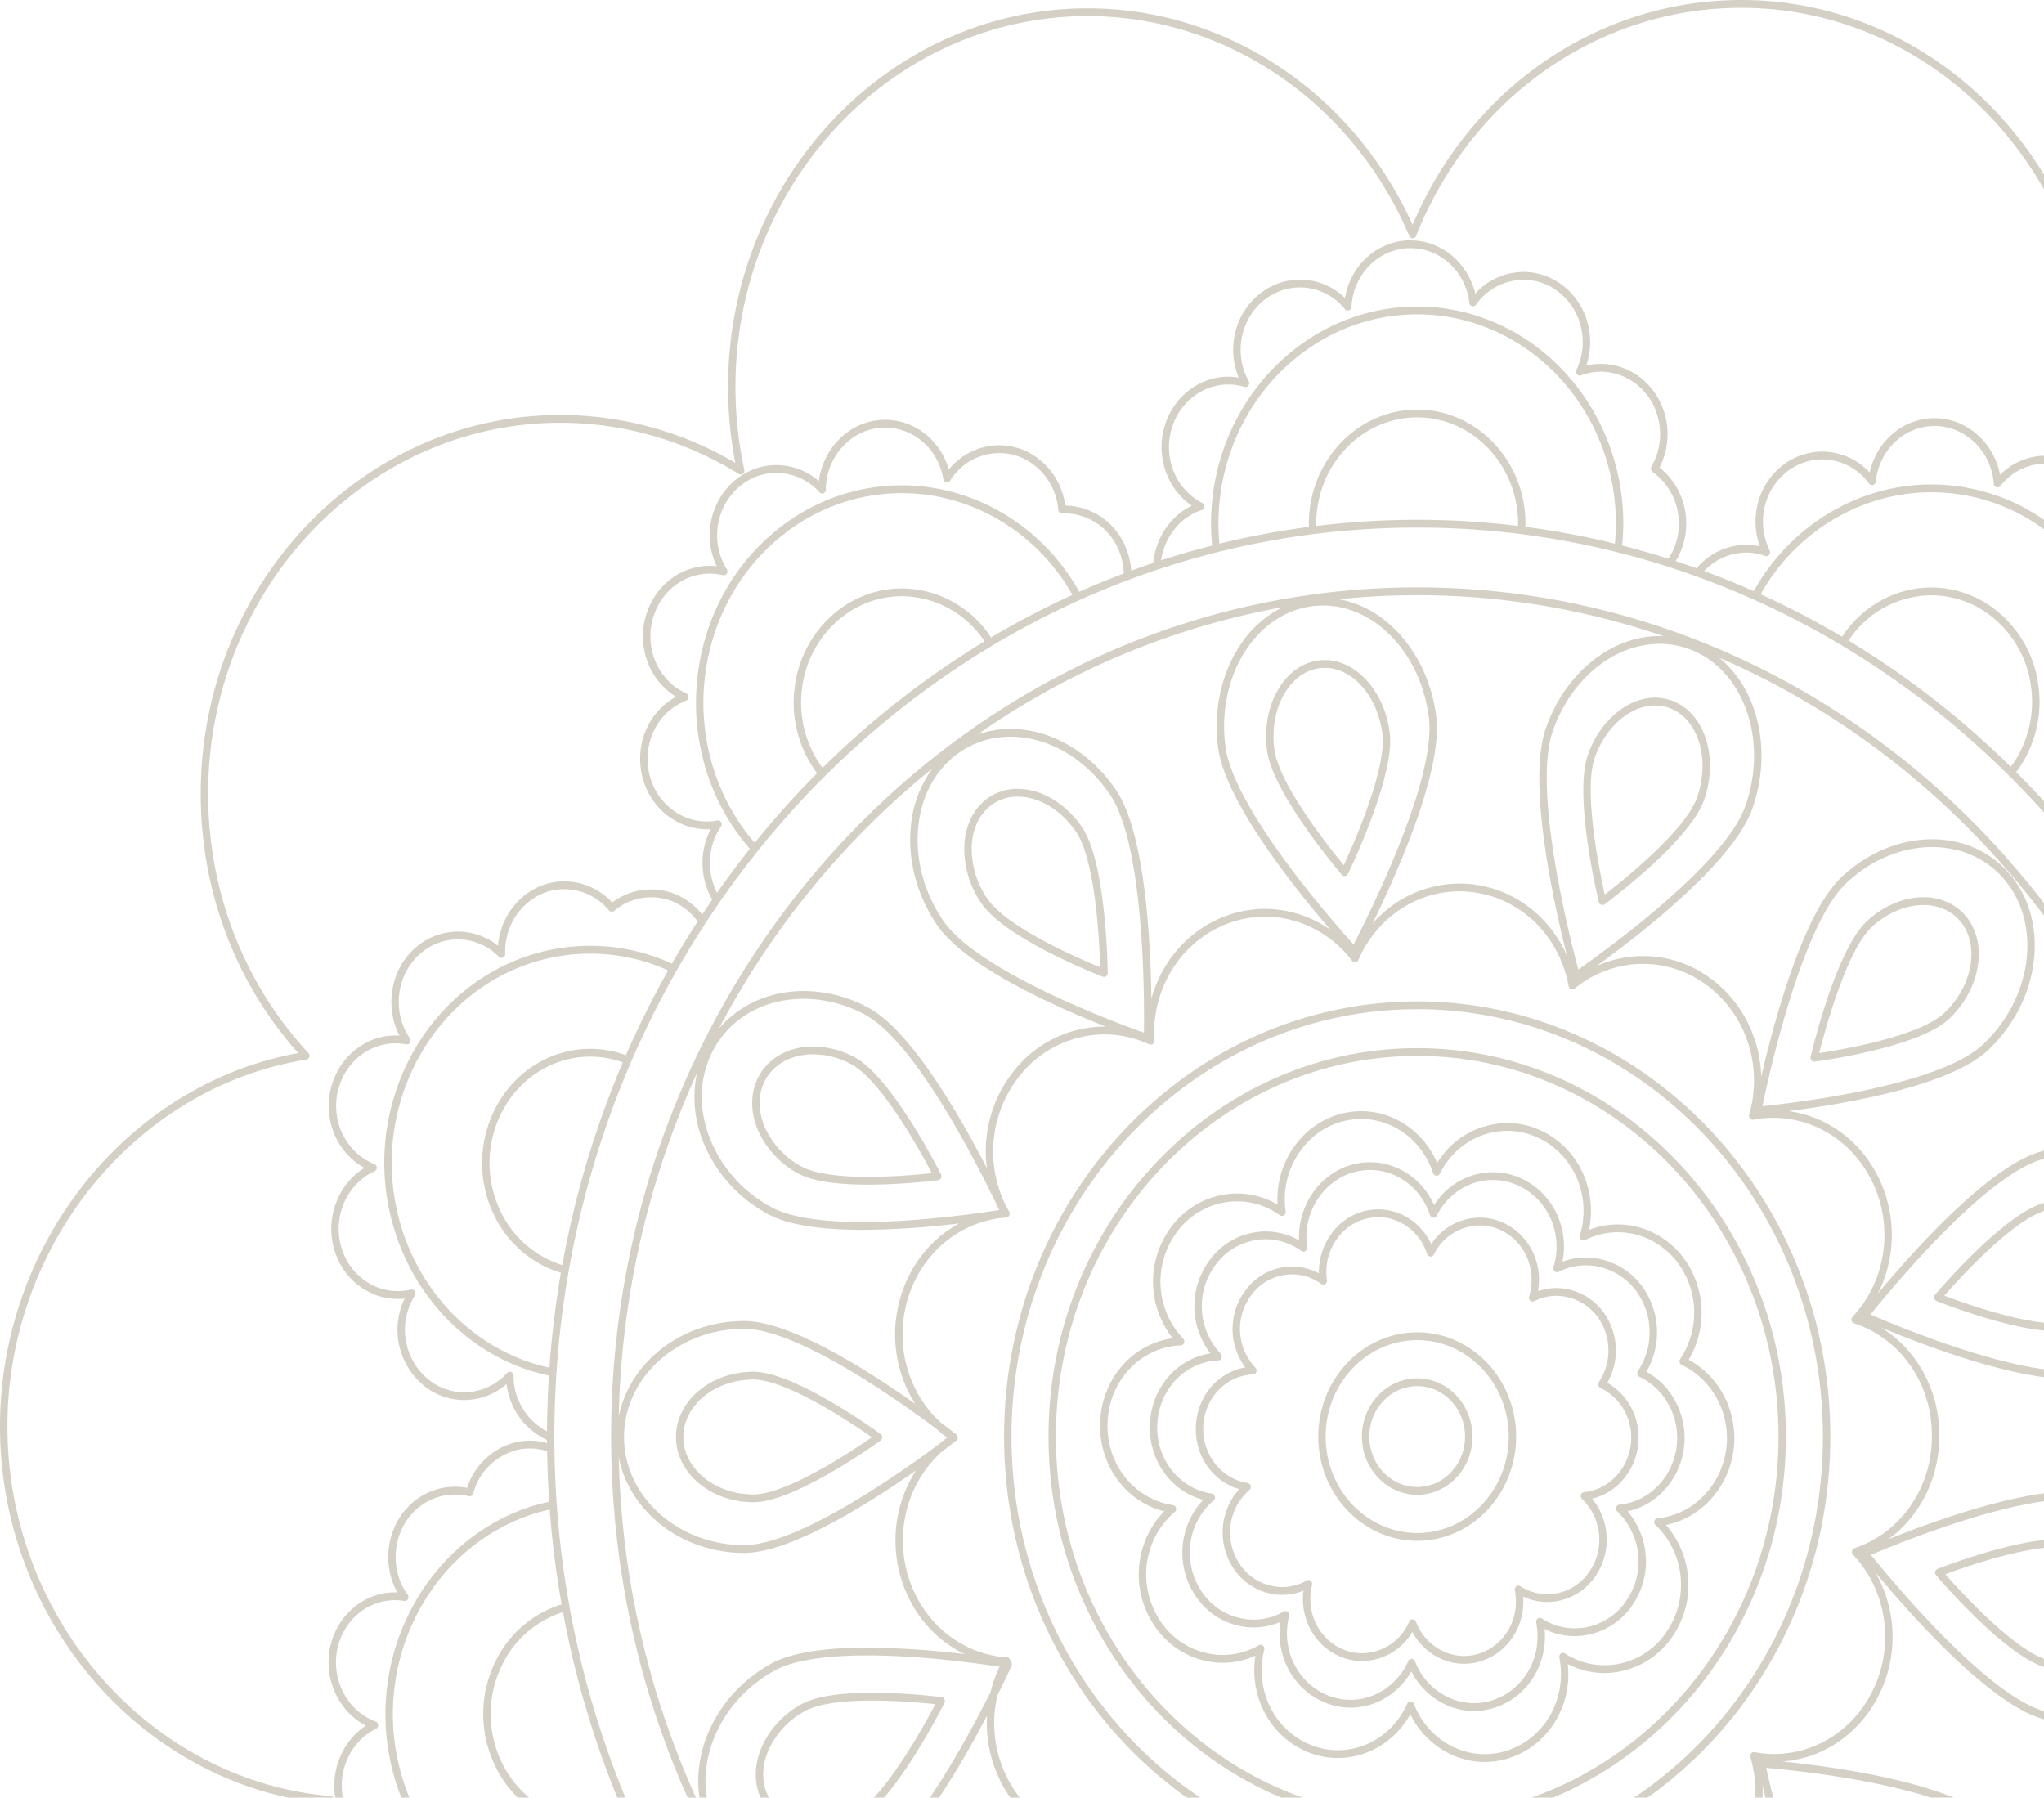 <svg xmlns="http://www.w3.org/2000/svg" width="1136" height="999" viewBox="0 0 1136 999">
  <defs>
    <style>
      .cls-1 {
        fill: #d5d0c5;
        fill-rule: evenodd;
      }
    </style>
  </defs>
  <path id="Shape" class="cls-1" d="M3207.65,1831.72c16.93,0,30.71-14.51,30.71-32.36s-13.78-32.36-30.71-32.36-30.72,14.52-30.72,32.36S3190.71,1831.72,3207.65,1831.72Zm0-60.38c14.67,0,26.6,12.57,26.6,28.02s-11.93,28.03-26.6,28.03-26.61-12.57-26.61-28.03S3192.98,1771.34,3207.65,1771.34Zm0,85.94c30.32,0,54.98-25.98,54.98-57.92s-24.66-57.92-54.98-57.92-54.99,25.98-54.99,57.92S3177.33,1857.28,3207.65,1857.28Zm0-111.5c28.05,0,50.87,24.03,50.87,53.58s-22.82,53.59-50.87,53.59-50.88-24.04-50.88-53.59S3179.59,1745.78,3207.65,1745.78Zm-98.87,82.8a35.878,35.878,0,0,0-3.68,43.28,32.475,32.475,0,0,0,27.45,15.47,31.468,31.468,0,0,0,11.87-2.34c-2.05,15.99,6.67,31.44,21.53,37.08a31.33,31.33,0,0,0,11.09,2.04,32.76,32.76,0,0,0,27.91-16.23c5.72,10.76,16.79,17.75,28.69,17.75h0.39a29.653,29.653,0,0,0,9.16-1.49c15.1-4.79,24.57-19.75,23.33-35.87a31.346,31.346,0,0,0,13.46,3.04,32.575,32.575,0,0,0,26.44-13.98,35.97,35.97,0,0,0-1.56-43.45c14.78-3.44,25.83-17.56,25.83-33.87a35.025,35.025,0,0,0-17.37-30.55,36.355,36.355,0,0,0,.09-35.7,32.8,32.8,0,0,0-28.32-16.94,30.991,30.991,0,0,0-10.3,1.74c2.81-15.84-5.13-31.73-19.67-38.18a31.226,31.226,0,0,0-12.68-2.69,32.418,32.418,0,0,0-26.98,14.72c-5.47-11.71-16.85-19.31-29.45-19.31a31.367,31.367,0,0,0-7.93,1.02c-15.06,3.88-25.42,18.58-25.04,34.57a31.393,31.393,0,0,0-15-3.81,32.162,32.162,0,0,0-25.36,12.57,35.851,35.851,0,0,0-.59,43.48c-15.14,2.61-26.65,15.89-27.45,32.47C3083.83,1809.94,3093.99,1824.36,3108.78,1828.58Zm-20.03-34.96c0.77-15.8,12.65-28.19,27.65-28.8a2.06,2.06,0,0,0,1.83-1.39,2.219,2.219,0,0,0-.47-2.32,31.323,31.323,0,0,1-1.92-40.9,28.16,28.16,0,0,1,22.2-10.99,27.582,27.582,0,0,1,16.25,5.29,1.953,1.953,0,0,0,2.26.04,2.2,2.2,0,0,0,.93-2.16c-2.27-15.4,7.21-30.36,21.59-34.06a27.255,27.255,0,0,1,6.94-.9c12.25,0,23.16,8.21,27.16,20.43a2.014,2.014,0,0,0,3.76.31,28.6,28.6,0,0,1,25.51-16.15,27.172,27.172,0,0,1,11.08,2.36c13.87,6.15,20.89,22.11,16.33,37.13a2.238,2.238,0,0,0,.61,2.29,1.962,1.962,0,0,0,2.24.32,27.25,27.25,0,0,1,12.39-2.97,28.681,28.681,0,0,1,24.78,14.83,31.758,31.758,0,0,1-1.23,33.09,2.3,2.3,0,0,0-.3,1.83,2.122,2.122,0,0,0,1.14,1.4,30.511,30.511,0,0,1,17.1,27.71c0,15.57-11.51,28.84-26.19,30.23a2.049,2.049,0,0,0-1.77,1.47,2.248,2.248,0,0,0,.58,2.3,31.377,31.377,0,0,1,3.92,40.73,28.137,28.137,0,0,1-23.14,12.24,27.611,27.611,0,0,1-14.99-4.46,1.955,1.955,0,0,0-2.26.07,2.206,2.206,0,0,0-.83,2.21c3.04,15.5-5.51,30.63-19.91,35.2a25.878,25.878,0,0,1-7.96,1.29h-0.36c-11.66,0-22.39-7.62-26.69-18.97a2.067,2.067,0,0,0-1.85-1.36h-0.06a2.042,2.042,0,0,0-1.86,1.25,28.913,28.913,0,0,1-26.17,17.57,27.4,27.4,0,0,1-9.7-1.78c-14.16-5.38-21.96-20.95-18.13-36.21a2.214,2.214,0,0,0-.72-2.25,1.967,1.967,0,0,0-2.25-.21,27.581,27.581,0,0,1-13.69,3.66,28.4,28.4,0,0,1-24.02-13.53,31.278,31.278,0,0,1,5.91-40.45,2.222,2.222,0,0,0,.69-2.26,2.1,2.1,0,0,0-1.69-1.58C3098.84,1822.99,3087.99,1809.13,3088.75,1793.62Zm-4.94,93.3a38.914,38.914,0,0,0,32.88,18.53,37.753,37.753,0,0,0,14.91-3.1c-2.84,19.43,7.65,38.35,25.69,45.21a37.49,37.49,0,0,0,13.29,2.44c13.88,0,26.74-7.77,33.82-20.12,6.75,13.29,20.23,21.95,34.74,21.95h0.46a36.1,36.1,0,0,0,10.98-1.77c18.32-5.82,29.73-24.15,27.87-43.77a37.678,37.678,0,0,0,16.81,3.98,39.056,39.056,0,0,0,31.68-16.75,43.1,43.1,0,0,0-2.38-52.64c18.07-3.82,31.69-20.92,31.69-40.73,0-15.51-8.26-29.7-21.23-36.83a43.533,43.533,0,0,0,.36-43.19,39.335,39.335,0,0,0-33.94-20.29,37.1,37.1,0,0,0-13.04,2.35c3.77-19.24-5.77-38.69-23.42-46.52a37.485,37.485,0,0,0-15.2-3.22,38.884,38.884,0,0,0-32.73,18.28c-6.43-14.42-20.26-23.84-35.61-23.84a37.8,37.8,0,0,0-9.5,1.22c-18.29,4.72-30.79,22.75-29.96,42.2a37.691,37.691,0,0,0-18.63-4.93,38.552,38.552,0,0,0-30.39,15.06,42.92,42.92,0,0,0-.23,52.7c-18.5,2.82-32.66,18.9-33.63,39.02-0.98,20.08,11.53,37.56,29.65,42.35A42.947,42.947,0,0,0,3083.81,1886.92Zm-20.61-94.54c0.94-19.38,15.52-34.56,33.91-35.32a2.048,2.048,0,0,0,1.84-1.38,2.257,2.257,0,0,0-.47-2.33,38.379,38.379,0,0,1-2.35-50.15,34.531,34.531,0,0,1,27.22-13.48,33.87,33.87,0,0,1,19.92,6.49,1.971,1.971,0,0,0,2.26.04,2.235,2.235,0,0,0,.94-2.17c-2.8-18.87,8.82-37.21,26.46-41.76a33.681,33.681,0,0,1,8.51-1.1c15.02,0,28.4,10.07,33.31,25.06a2.066,2.066,0,0,0,1.79,1.45,2.042,2.042,0,0,0,1.98-1.15c6.11-12.21,18.1-19.8,31.26-19.8a33.6,33.6,0,0,1,13.6,2.89c17.01,7.54,25.61,27.11,20.02,45.53a2.233,2.233,0,0,0,.61,2.29,1.964,1.964,0,0,0,2.24.33,33.33,33.33,0,0,1,15.19-3.64,35.212,35.212,0,0,1,30.4,18.17,38.961,38.961,0,0,1-1.51,40.59,2.245,2.245,0,0,0-.31,1.82,2.182,2.182,0,0,0,1.15,1.41c12.74,5.99,20.96,19.32,20.96,33.98,0,19.09-14.1,35.37-32.11,37.06a2.051,2.051,0,0,0-1.77,1.47,2.248,2.248,0,0,0,.58,2.3,38.505,38.505,0,0,1,4.8,49.95,34.545,34.545,0,0,1-28.37,15.01,33.738,33.738,0,0,1-18.39-5.48,1.974,1.974,0,0,0-2.25.08,2.193,2.193,0,0,0-.84,2.21c3.74,19-6.75,37.55-24.4,43.16a31.754,31.754,0,0,1-9.78,1.59l-0.43-.01c-14.3,0-27.45-9.34-32.73-23.25a2.064,2.064,0,0,0-1.86-1.37h-0.05a2.02,2.02,0,0,0-1.86,1.26c-5.79,13.08-18.39,21.53-32.1,21.53a33.543,33.543,0,0,1-11.89-2.18c-17.37-6.6-26.92-25.68-22.23-44.39a2.267,2.267,0,0,0-.72-2.27,1.966,1.966,0,0,0-2.25-.2,33.877,33.877,0,0,1-16.79,4.5,34.846,34.846,0,0,1-29.45-16.6c-10.21-16.15-7.09-37.48,7.25-49.61a2.247,2.247,0,0,0,.7-2.26,2.109,2.109,0,0,0-1.7-1.57C3075.28,1828.35,3062.26,1811.72,3063.2,1792.38Zm36.33,132.68a44.508,44.508,0,0,0,18.22-3.94c-3.72,23.16,8.68,45.85,30.17,54.01a43.988,43.988,0,0,0,15.66,2.88c16.6,0,31.96-9.42,40.23-24.34,7.84,16.03,23.93,26.52,41.27,26.52h0.54a42.641,42.641,0,0,0,12.95-2.09c21.82-6.93,35.32-28.93,32.78-52.32a44.338,44.338,0,0,0,20.45,5.01,46.009,46.009,0,0,0,37.33-19.75,50.753,50.753,0,0,0-3.26-62.58c21.64-4.22,38.03-24.56,38.03-48.17,0-18.43-9.89-35.28-25.39-43.62a51.287,51.287,0,0,0,.63-51.27c-8.34-14.76-23.66-23.93-39.99-23.93a43.884,43.884,0,0,0-16.04,3.02c4.83-22.91-6.44-46.23-27.47-55.55a43.975,43.975,0,0,0-17.9-3.8,45.852,45.852,0,0,0-38.98,22.16c-7.45-17.38-23.93-28.77-42.27-28.77a44.727,44.727,0,0,0-11.19,1.44c-21.79,5.62-36.62,27.27-35.29,50.48a44.387,44.387,0,0,0-22.57-6.16,45.488,45.488,0,0,0-35.83,17.74,50.621,50.621,0,0,0,.18,62.69c-22.14,3.03-39.17,22.13-40.33,46.11-1.16,23.91,13.91,44.7,35.62,50.09-16.06,16.31-18.94,42.32-6.31,62.29C3069.41,1916.89,3083.9,1925.06,3099.53,1925.06Zm-26.63-83.76a2.222,2.222,0,0,0,.69-2.26,2.123,2.123,0,0,0-1.69-1.58c-21.84-3.26-37.46-23.22-36.33-46.42,1.12-23.24,18.61-41.46,40.67-42.37a2.048,2.048,0,0,0,1.84-1.38,2.257,2.257,0,0,0-.47-2.33,46.051,46.051,0,0,1-2.83-60.16,41.457,41.457,0,0,1,32.66-16.18,40.589,40.589,0,0,1,23.9,7.79,1.988,1.988,0,0,0,2.26.04,2.216,2.216,0,0,0,.94-2.17c-3.35-22.64,10.59-44.65,31.75-50.1a40.669,40.669,0,0,1,10.2-1.32c18.02,0,34.08,12.08,39.96,30.06a2.064,2.064,0,0,0,1.79,1.45,2.02,2.02,0,0,0,1.98-1.15c7.35-14.65,21.72-23.75,37.52-23.75a40.167,40.167,0,0,1,16.31,3.47c20.39,9.04,30.72,32.52,24.01,54.62a2.254,2.254,0,0,0,.62,2.3,1.961,1.961,0,0,0,2.23.31,40.228,40.228,0,0,1,18.24-4.36c14.89,0,28.86,8.35,36.46,21.81a46.713,46.713,0,0,1-1.81,48.68,2.252,2.252,0,0,0-.31,1.82,2.168,2.168,0,0,0,1.14,1.41c15.28,7.18,25.15,23.19,25.15,40.76,0,22.91-16.92,42.44-38.52,44.46a2.088,2.088,0,0,0-1.78,1.48,2.257,2.257,0,0,0,.59,2.3c16.43,15.49,18.91,41.26,5.76,59.93a41.423,41.423,0,0,1-34.04,17.99,40.49,40.49,0,0,1-22.06-6.56,1.955,1.955,0,0,0-2.26.07,2.213,2.213,0,0,0-.83,2.21c4.48,22.8-8.1,45.06-29.27,51.78a38.6,38.6,0,0,1-11.75,1.91h-0.51c-17.15,0-32.93-11.22-39.26-27.92a2.067,2.067,0,0,0-1.85-1.36h-0.06a2.036,2.036,0,0,0-1.86,1.26c-6.94,15.7-22.05,25.84-38.5,25.84a40.285,40.285,0,0,1-14.27-2.63c-20.84-7.91-32.3-30.8-26.67-53.25a2.247,2.247,0,0,0-.72-2.27,2,2,0,0,0-2.25-.2,40.6,40.6,0,0,1-20.14,5.39,41.789,41.789,0,0,1-35.33-19.91C3051.95,1881.44,3055.69,1855.85,3072.9,1841.3Zm134.74,173.91c112.99,0,204.91-96.83,204.91-215.85s-91.92-215.85-204.91-215.85-204.9,96.83-204.9,215.85S3094.66,2015.21,3207.64,2015.21Zm0-427.36c110.72,0,200.8,94.88,200.8,211.51s-90.08,211.52-200.8,211.52-200.79-94.89-200.79-211.52S3096.92,1587.85,3207.64,1587.85Zm448.02,211.51c0-260.22-200.98-471.93-448.01-471.93s-448.01,211.71-448.01,471.93,200.98,471.93,448.01,471.93S3655.66,2059.58,3655.66,1799.36Zm-497.37,464.69c30.89-.83,57.17-29.23,61.41-66.8,3.3-29.16-20.98-83.3-35.16-111.94a64.333,64.333,0,0,0,47.45,21.4,59.807,59.807,0,0,0,7.99-.54c24.6-3.12,44.87-20.18,53.48-43.83-6.88,26.19-23.73,97.27-12.86,128.47,10.69,30.7,36.14,51.34,63.32,51.34h0.01a51.955,51.955,0,0,0,8.46-.74A422.081,422.081,0,0,1,3158.29,2264.05Zm-183.92-320.97c4.53-9.1,7.37-15.32,7.8-16.26a2.271,2.271,0,0,0-.03-1.94,2.068,2.068,0,0,0-.64-0.76,2.315,2.315,0,0,0-.2-0.9,2.067,2.067,0,0,0-1.69-1.15c-26.96-1.78-49.46-21.58-55.99-49.29-5.7-24.27,2.22-49.27,19.88-65.07,4.52-3.37,7.41-5.63,7.98-6.08a2.235,2.235,0,0,0,0-3.46c-0.61-.49-3.85-3.06-8.96-6.89-17.04-15.76-24.66-40.27-19.14-64.14,6.4-27.7,28.83-47.59,55.82-49.5a2.06,2.06,0,0,0,1.69-1.15,2.293,2.293,0,0,0-.06-2.13,67.456,67.456,0,0,1,6.65-76.46,60.413,60.413,0,0,1,46.3-22.03,58.585,58.585,0,0,1,24.85,5.5,1.99,1.99,0,0,0,2.01-.2,2.22,2.22,0,0,0,.88-1.91c-1.6-28.42,14.3-54.35,39.58-64.51a58.641,58.641,0,0,1,22.06-4.32c18.63,0,36.69,9.17,48.3,24.54a2.032,2.032,0,0,0,1.87.8,2.091,2.091,0,0,0,1.62-1.26c9.97-23.18,31.99-38.16,56.09-38.16a59.6,59.6,0,0,1,7.3.45c26.89,3.29,48.38,24.31,53.48,52.31a2.133,2.133,0,0,0,1.29,1.62,1.969,1.969,0,0,0,1.99-.32,60.055,60.055,0,0,1,38.03-13.76,59.337,59.337,0,0,1,34.88,11.41c22.28,16.14,31.97,45.25,24.13,72.44a2.268,2.268,0,0,0,.44,2.07,1.964,1.964,0,0,0,1.9.69,58.2,58.2,0,0,1,11.02-1.05c22.95,0,43.85,13.25,54.56,34.57,12.68,25.14,8.47,55.7-10.48,76.05a2.273,2.273,0,0,0-.52,2.04,2.133,2.133,0,0,0,1.38,1.54c25.75,8.48,43.13,33.31,43.25,61.82v1.17c0,28.47-17.28,53.39-43.01,62a2.119,2.119,0,0,0-1.37,1.54,2.247,2.247,0,0,0,.54,2.05c19.03,20.22,23.35,50.76,10.74,76.01-10.7,21.45-31.63,34.78-54.62,34.78a58.253,58.253,0,0,1-10.79-1.02,2,2,0,0,0-1.91.7,2.293,2.293,0,0,0-.43,2.07c7.88,27.11-1.64,56.15-23.67,72.36a2.261,2.261,0,0,0-.26.16,59.137,59.137,0,0,1-35.04,11.55,60.252,60.252,0,0,1-37.87-13.56,1.973,1.973,0,0,0-1.99-.31,2.148,2.148,0,0,0-1.29,1.63c-4.97,27.99-26.36,49.1-53.25,52.51-26.85,3.58-52.49-12.03-63.54-37.46a2.048,2.048,0,0,0-1.62-1.24,1.055,1.055,0,0,0-.25-0.02,2.023,2.023,0,0,0-1.61.82c-11.62,15.48-29.75,24.73-48.5,24.73a58.731,58.731,0,0,1-21.82-4.22c-25.31-10.07-41.3-35.94-39.83-64.38a2.208,2.208,0,0,0-.88-1.91,1.99,1.99,0,0,0-2.01-.19,58.429,58.429,0,0,1-25.08,5.61,60.394,60.394,0,0,1-46.11-21.8A67.288,67.288,0,0,1,2974.37,1943.08Zm-158.8-356.87c9.25-18.87,28.36-30.14,51.12-30.14a72.346,72.346,0,0,1,34.36,8.99c29.62,16.12,67.08,93.13,74.28,108.38-9.77,1.58-44,6.7-75.73,6.7-23.69,0-40.81-2.78-50.91-8.28a74.779,74.779,0,0,1-34.32-38.6C2808.18,1617.13,2808.6,1600.41,2815.57,1586.21Zm-5.01,48.68a79.047,79.047,0,0,0,36.24,40.82c10.69,5.82,28.45,8.77,52.8,8.77a466.846,466.846,0,0,0,53.49-3.58c-16.56,8.99-29.08,25.17-33.71,45.21a72.192,72.192,0,0,0,9.23,55.03c-26.4-18.68-69.35-45.98-95.05-45.98-34.78,0-63.72,22.93-69.67,53.02a484.829,484.829,0,0,1,43.49-190.88A65.083,65.083,0,0,0,2810.56,1634.89Zm135.83,165.04c-1.74,1.25-3.39,2.6-4.99,4-20.56,15.31-77.78,55.76-107.84,55.76-36.8,0-66.74-26.96-66.74-60.1s29.94-60.1,66.74-60.1c29.56,0,85.44,39.55,106.81,55.53A66.4,66.4,0,0,0,2946.39,1799.93Zm-112.83,64.1c25.87,0,69.2-27.39,95.55-45.9a72.137,72.137,0,0,0-9.48,55.69c4.97,21.1,18.64,37.89,36.51,46.46a474.936,474.936,0,0,0-54.12-3.61c-24.78,0-42.81,3.02-53.57,8.97-31.36,17.32-46.86,52.73-37.84,82.64a484.314,484.314,0,0,1-46.71-197.24C2769.86,1841.12,2798.79,1864.03,2833.56,1864.03Zm16.8,65.44c10.17-5.61,27.55-8.47,51.66-8.47,30.01,0,62.08,4.52,73.55,6.31a71.37,71.37,0,0,0-5.08,14.14c-13.82,27.54-43.03,81.16-67.14,94.49a72.173,72.173,0,0,1-34.73,9.21c-22.57,0-41.58-11.14-50.87-29.8C2803.14,1986.01,2817.77,1947.48,2850.36,1929.47Zm321.92-403.57c-11.13-12.31-66.84-75.48-71.25-110.31-2.36-18.66,1.33-37.03,10.41-51.73,9.02-14.58,22.28-23.77,37.32-25.89a47.788,47.788,0,0,1,6.53-.46c29.06,0,54.35,26.74,58.84,62.2C3218.55,1434.52,3180.03,1510.96,3172.28,1525.9ZM3108,1361.5c-9.62,15.56-13.54,34.97-11.05,54.67,3.81,30.09,42.48,78.34,62.51,101.59a63.89,63.89,0,0,0-36.3-11.67,62.727,62.727,0,0,0-23.53,4.61c-19.75,7.94-34.1,24.91-39.72,45.34-0.43-32.51-3.51-92.02-19.57-115.86-14.39-21.34-36.39-34.09-58.84-34.09a53.923,53.923,0,0,0-18.34,3.2,428.6,428.6,0,0,1,169.72-70.86A60.443,60.443,0,0,0,3108,1361.5Zm-156.18,58.67a49.077,49.077,0,0,1,29.68-9.74c21.12,0,41.86,12.06,55.49,32.26,19.29,28.64,19.03,115.17,18.79,132.21-15.3-5.44-92.54-33.98-111.84-62.62-10.35-15.36-15.21-33.43-13.68-50.88C2931.79,1444.07,2939.45,1429.42,2951.82,1420.17Zm331.19-12.94c10.12-28.96,34-48.41,59.45-48.41a47.137,47.137,0,0,1,17.14,3.21c14.25,5.52,25.28,17.54,31.05,33.85,5.82,16.42,5.62,35.21-.56,52.89-11.52,32.95-79.44,81.62-92.92,91.03C3292.78,1523.44,3271.49,1440.19,3283.01,1407.23Zm116.5,208.51c3.43-16.61,21.78-100.64,46.67-124.02,13.69-12.88,30.62-19.98,47.66-19.98,16.03,0,30.28,6.4,40.11,18.01,20.95,24.72,15.65,65.83-11.8,91.65C3497.28,1604.78,3415.61,1614.11,3399.51,1615.74Zm124.98,400.07a77.257,77.257,0,0,1,24.94,45.9c2.48,17.21-1.59,33.37-11.48,45.49-9.9,12.14-24.45,18.82-40.97,18.82h-0.01c-16.63,0-33.26-6.76-46.82-19.02-25.3-22.88-44.87-106.93-48.53-123.52C3417.7,1984.86,3499.19,1992.93,3524.49,2015.81Zm29,45.25a81.682,81.682,0,0,0-26.31-48.54c-23.41-21.17-89.75-29.86-116.64-32.57,22.71-1.65,43-15.49,53.7-36.94a72.23,72.23,0,0,0-1.96-68.2c17.88,21.6,63.69,73.94,93.94,81.71a78.757,78.757,0,0,0,19.63,2.51h0.01c26.15,0,48.82-13.51,59.4-34.09a475.454,475.454,0,0,1-87.24,174.2C3553.54,2087.92,3555.48,2074.79,3553.49,2061.06Zm82.66-150.32c-6,25.88-30.79,43.96-60.3,43.96a74.854,74.854,0,0,1-18.66-2.39c-32.67-8.39-86.84-74.1-97.37-87.19,13.31-5.68,74.71-30.98,111.42-30.98a53.116,53.116,0,0,1,13,1.4,73.219,73.219,0,0,1,42.39,29.13C3636.37,1878.84,3639.74,1895.21,3636.15,1910.74ZM3299.3,2056.57c13.41,9.47,80.81,58.4,92.29,91.35,6.16,17.68,6.34,36.47.51,52.89-5.8,16.3-16.83,28.31-31.09,33.82a47.292,47.292,0,0,1-17.08,3.18h-0.01c-25.46,0-49.36-19.49-59.45-48.49C3272.98,2156.35,3294.81,2072.93,3299.3,2056.57Zm-126.66,14.67c7.87,14.84,46.92,90.62,42.98,125.5-4.07,35.95-29.3,63.06-58.7,63.05a47.6,47.6,0,0,1-5.85-.36c-31.24-3.93-53.11-38.44-48.76-76.93C3106.26,2147.63,3161.6,2083.68,3172.64,2071.24Zm-114.89-47.57c0.18,17.01.08,103.24-19.21,131.88-13.62,20.21-34.36,32.28-55.49,32.28a49.084,49.084,0,0,1-29.66-9.74c-25.66-19.18-29.2-60.5-7.91-92.1C2964.77,2057.33,3042.41,2029.04,3057.75,2023.67Zm-74.7,168.49c22.46,0,44.46-12.75,58.85-34.1,15.42-22.92,19.07-78.61,19.83-111.67,6.24,19.02,20.17,34.67,38.94,42.15a62.837,62.837,0,0,0,23.28,4.5,63.763,63.763,0,0,0,32.08-8.91c-20.6,24.81-54.6,69.55-57.8,97.86-4.23,37.36,15.07,71.13,44,79.88a428.508,428.508,0,0,1-183.21-75.33A53.45,53.45,0,0,0,2983.05,2192.16Zm389.11,41.48c10.67-6.94,18.96-17.71,23.79-31.31,6.18-17.39,6-37.24-.5-55.89-9.64-27.69-54.92-64.57-79.82-83.25a62.546,62.546,0,0,0,55.4-9.41,1.4,1.4,0,0,0,.26-0.16c19.13-13.95,29.44-36.94,28.26-60.56,6.46,27.54,24.44,95.99,47.91,117.22,14.31,12.95,31.9,20.08,49.51,20.08h0.01a56.909,56.909,0,0,0,33.61-10.54C3486.6,2168.98,3432.65,2208.13,3372.16,2233.64Zm269.45-335.83a64.056,64.056,0,0,0-11.65-35.68,77.243,77.243,0,0,0-44.75-30.8,57,57,0,0,0-13.97-1.53c-31.3,0-78.55,17.31-101.79,26.66,17.46-12.7,28.35-33.75,28.35-57.06v-1.22c-0.1-25-12.7-47.32-32.45-59.5,21.42,8.97,72.31,28.73,105.19,28.73h0.01a55.085,55.085,0,0,0,13.64-1.51c36.82-9.54,60.7-43.79,54.72-77.34A492.643,492.643,0,0,1,3641.61,1897.81Zm-182.03-166.28c10.41-12.99,63.99-78.17,96.38-86.55a73.337,73.337,0,0,1,18.48-2.39c29.25,0,53.9,18.07,59.94,43.95,7.52,32.18-15.44,65.89-51.18,75.15a50.934,50.934,0,0,1-12.65,1.39h-0.01C3534.14,1763.08,3472.81,1737.28,3459.58,1731.53Zm177.66-50.03c-7.99-25.66-33.17-43.24-62.8-43.24a77.316,77.316,0,0,0-19.46,2.51c-29.06,7.52-72.53,56.53-91.29,79.06a72.359,72.359,0,0,0,.01-65.08c-10.09-20.08-28.66-33.43-49.71-36.28,29.57-3.73,89.32-13.55,110.9-33.84,29.15-27.41,34.59-71.27,12.13-97.77-10.63-12.54-25.96-19.45-43.18-19.45-18.05,0-35.95,7.48-50.4,21.07-21.34,20.06-37.46,80.09-44.57,110.82-0.66-21.57-10.87-42.02-28.53-54.82a62.8,62.8,0,0,0-63.24-6.48c22.64-16.33,76.26-57.44,86.85-87.73,6.52-18.66,6.72-38.51.56-55.91a62.637,62.637,0,0,0-19-27.84C3503.57,1421.83,3601.84,1538.42,3637.24,1681.5Zm-292.6-326.92c-0.72-.03-1.45-0.1-2.18-0.1-27.16,0-52.6,20.6-63.31,51.25-10.65,30.46,4.76,98.87,11.74,126.41-9.45-21.54-28.85-36.8-52.07-39.64a63.47,63.47,0,0,0-7.78-.48,64.293,64.293,0,0,0-48.28,22.35c13.73-28.04,39.26-85.19,35.46-115.23-4.31-34-26.86-60.37-54.13-65.12A422.195,422.195,0,0,1,3344.64,1354.58Zm-406.35,73.39a64.266,64.266,0,0,0-12.12,33.03c-1.63,18.48,3.49,37.58,14.42,53.79,15.53,23.05,64.74,45.18,94.06,56.79-0.29-.01-0.58-0.05-0.87-0.05a64.46,64.46,0,0,0-49.39,23.5,71.606,71.606,0,0,0-15.89,55.17c-15.12-29.25-42.15-76.26-65.57-88.99a76.209,76.209,0,0,0-36.24-9.47c-18.93,0-35.98,7.78-47.15,20.92A464.727,464.727,0,0,1,2938.29,1427.97Zm-118.65,598.29c11.05,14.69,28.67,23.22,48.98,23.23a76.073,76.073,0,0,0,36.64-9.72c22.38-12.37,48-56.04,63.32-85.35a71.4,71.4,0,0,0,16.56,50.26,64.467,64.467,0,0,0,48.85,23.25c-29.68,11.76-76.78,33.14-91.87,55.55-20.58,30.55-19.05,69.72,2.13,92.02A464.438,464.438,0,0,1,2819.64,2026.26Zm-23.96-226.67c0,20,19.31,36.26,43.05,36.26,23.01,0,68.77-32.9,70.71-34.31a2.17,2.17,0,0,0,.89-1.78,2.236,2.236,0,0,0-.88-1.79c-1.94-1.41-47.7-34.63-70.72-34.63C2814.99,1763.34,2795.68,1779.6,2795.68,1799.59Zm43.05-31.92c18.8,0,55.88,25.09,65.86,32.08-9.99,6.93-47.06,31.77-65.86,31.77-21.47,0-38.94-14.32-38.94-31.93S2817.26,1767.67,2838.73,1767.67Zm24.93-114.5c7.57,4.12,20.67,6.2,38.93,6.2a341.844,341.844,0,0,0,38.85-2.5,2.053,2.053,0,0,0,1.56-1.15,2.277,2.277,0,0,0,0-2.02c-1.11-2.19-27.3-53.83-47.75-64.96a49.082,49.082,0,0,0-23.27-6.15c-13.88,0-25.39,6.57-30.78,17.56-4.25,8.69-4.21,19.03.13,29.11A50.223,50.223,0,0,0,2863.66,1653.17Zm-18.8-51.03c4.67-9.53,14.81-15.21,27.12-15.21a45.14,45.14,0,0,1,21.38,5.66c16.71,9.09,38.73,49.3,44.54,60.34a333.224,333.224,0,0,1-35.31,2.11c-17.35,0-30.16-1.97-37.04-5.72a46.028,46.028,0,0,1-20.47-21.85C2841.27,1618.62,2841.19,1609.63,2844.86,1602.14Zm188.02-58.35a1.982,1.982,0,0,0,1.9-.27,2.227,2.227,0,0,0,.87-1.79c-0.03-2.48-.81-61.03-14.14-80.8-8.96-13.29-22.71-21.54-35.89-21.54a28.243,28.243,0,0,0-17.09,5.56c-7.57,5.66-12.04,14.86-12.58,25.92a53.465,53.465,0,0,0,9.43,32.04C2978.71,1522.68,3030.68,1542.94,3032.88,1543.79Zm-72.82-72.7c0.47-9.7,4.33-17.73,10.85-22.61a24.367,24.367,0,0,1,14.71-4.76c11.87,0,24.34,7.56,32.54,19.72,10.89,16.15,12.94,62.52,13.3,75.14-11.15-4.56-51.83-22.02-62.72-38.18A48.962,48.962,0,0,1,2960.06,1471.09Zm192.52-103c-9.21,1.3-17.23,7.25-22.6,16.77-5.26,9.35-7.34,21.06-5.83,32.97,3.04,24.04,40.05,67.47,41.63,69.31a2,2,0,0,0,1.52.71,1.229,1.229,0,0,0,.27-0.02,2.058,2.058,0,0,0,1.57-1.16c1.07-2.2,26.29-54.39,23.24-78.42C3189.25,1383.61,3171.63,1365.43,3152.58,1368.09Zm14.25,113.74c-7.85-9.5-36.12-44.93-38.6-64.57-1.39-10.95.49-21.67,5.29-30.19,4.71-8.35,11.67-13.57,19.6-14.68a22.483,22.483,0,0,1,3.16-.22c15.6,0,29.37,15.76,32.02,36.66C3190.79,1428.45,3172.09,1470.49,3166.83,1481.83Zm201.38-69.73c-3.26-10.52-9.85-18.17-18.57-21.55a26.891,26.891,0,0,0-9.77-1.83c-15.47,0-30.85,13.1-37.4,31.85-7.96,22.75,5.55,79.36,6.13,81.76a2.123,2.123,0,0,0,1.27,1.5,2.281,2.281,0,0,0,.72.13,1.965,1.965,0,0,0,1.18-.39c1.93-1.43,47.34-35.19,55.3-57.94C3371,1434.35,3371.42,1422.44,3368.21,1412.1Zm-5.01,32.03c-6.49,18.58-41.65,46.57-51.33,54.02-2.73-12.27-12.04-57.49-5.54-76.08,5.97-17.08,19.76-29.01,33.54-29.01a22.832,22.832,0,0,1,8.35,1.56c7.51,2.91,13.22,9.59,16.08,18.83C3367.21,1422.87,3366.82,1433.76,3363.2,1444.13Zm125.75,55.49c-10.93,0-22.43,4.92-31.56,13.5-17.17,16.15-30.51,72.79-31.07,75.19a2.231,2.231,0,0,0,.46,1.96,2.02,2.02,0,0,0,1.53.73,2.275,2.275,0,0,0,.26-0.02c2.34-.3,57.48-7.61,74.65-23.75,17.71-16.65,21.84-42.34,9.21-57.25C3506.77,1503.3,3498.43,1499.62,3488.95,1499.62Zm11.53,64.38c-14.02,13.18-57.54,20.47-69.41,22.25,3.07-12.18,15.03-56.71,29.06-69.9,8.38-7.87,18.89-12.39,28.82-12.39,8.3,0,15.54,3.16,20.41,8.91C3520.48,1526,3516.5,1548.93,3500.48,1564Zm105.89,129.81c-3.63-15.57-18.63-26.03-37.33-26.03a50.567,50.567,0,0,0-12.69,1.64c-22.35,5.79-59.32,49.26-60.89,51.1a2.269,2.269,0,0,0-.46,1.96,2.145,2.145,0,0,0,1.26,1.51c1.71,0.69,42.21,16.87,67.16,16.87h0a37.846,37.846,0,0,0,9.36-1.02C3595.83,1733.86,3610.9,1713.21,3606.37,1693.81Zm-42.95,42.72h0c-20.48,0-53.07-11.77-62.84-15.48,8.13-9.25,38.49-42.69,56.75-47.42a47.036,47.036,0,0,1,11.71-1.51c16.77,0,30.16,9.13,33.34,22.72,3.99,17.09-9.73,35.39-30.58,40.79A33.79,33.79,0,0,1,3563.42,1736.53Zm10.4,120.88a39.167,39.167,0,0,0-9.6-1.04c-25.16,0-65.69,15.87-67.4,16.55a2.111,2.111,0,0,0-1.28,1.51,2.266,2.266,0,0,0,.47,1.96c1.58,1.86,38.94,45.66,61.49,51.45a51.5,51.5,0,0,0,12.81,1.64h0c18.84,0,33.92-10.45,37.52-26.01C3612.33,1884.04,3597.07,1863.38,3573.82,1857.41Zm30.02,45.03c-3.15,13.58-16.62,22.71-33.53,22.71a47.6,47.6,0,0,1-11.84-1.52c-18.43-4.73-49.11-38.43-57.32-47.75,9.8-3.65,42.41-15.18,63.07-15.18a35.114,35.114,0,0,1,8.62.92C3593.89,1867.02,3607.79,1885.34,3603.84,1902.44Zm-142.87,182.93c9.05,8.17,20.38,12.87,31.08,12.87h0c9.79,0,18.32-3.85,24-10.83,5.08-6.23,7.52-14.62,6.88-23.63-0.88-12.2-7.12-24.39-17.11-33.42-17.45-15.81-72.52-22.24-74.85-22.51a1.974,1.974,0,0,0-1.78.74,2.224,2.224,0,0,0-.43,1.96C3429.34,2012.95,3443.51,2069.57,3460.97,2085.37Zm42.17-51.72c9.17,8.29,14.88,19.39,15.69,30.46,0.57,7.97-1.47,15.05-5.9,20.47-4.9,6.01-12.31,9.32-20.88,9.32h0c-9.73,0-20.08-4.31-28.39-11.82-14.27-12.9-26.89-57.38-30.12-69.54C3445.41,2014.13,3488.88,2020.73,3503.14,2033.65Zm-161.8,174.26a26.881,26.881,0,0,0,9.73-1.82c7.32-2.81,13.33-8.88,16.94-17.07,4.89-11.11,5.09-24.96.55-37.98-7.92-22.76-53-56.68-54.92-58.11a1.928,1.928,0,0,0-1.89-.27,2.114,2.114,0,0,0-1.29,1.49c-0.59,2.4-14.45,59.1-6.53,81.86C3310.48,2194.78,3325.87,2207.9,3341.34,2207.91Zm-27.63-109.56c9.62,7.48,44.51,35.58,50.99,54.18,4.17,11.95,4.01,24.59-.42,34.66-3.19,7.25-8.25,12.38-14.62,14.83a22.913,22.913,0,0,1-8.32,1.55c-13.78-.01-27.58-11.96-33.54-29.06C3301.32,2155.92,3310.91,2110.62,3313.71,2098.35Zm-159.24,130.91a28.875,28.875,0,0,0,3.32.21h0.01c17.85,0,33.31-17.61,35.95-40.95,2.73-24.08-22.87-75.83-23.97-78.02a2.069,2.069,0,0,0-1.57-1.15,1.948,1.948,0,0,0-1.79.72c-1.56,1.85-38.3,45.79-41.03,69.86-1.35,11.94.88,23.61,6.28,32.9C3137.16,2222.26,3145.26,2228.1,3154.47,2229.26Zm-24.99-48.82c2.23-19.66,30.26-55.48,38.04-65.08,5.35,11.27,24.37,52.98,22.15,72.64-2.36,20.82-16.36,37.13-31.87,37.13h-0.01a22.643,22.643,0,0,1-2.83-.18c-7.94-.99-14.97-6.1-19.79-14.39C3130.26,2202.11,3128.24,2191.42,3129.48,2180.44Zm-159.41-27.14a28.252,28.252,0,0,0,17.09,5.57c13.19,0,26.95-8.26,35.9-21.56,13.32-19.77,14.33-78.12,14.37-80.59a2.218,2.218,0,0,0-.87-1.8,1.953,1.953,0,0,0-1.89-.27c-2.22.84-54.43,20.93-67.74,40.69a53.475,53.475,0,0,0-9.43,32.05C2958.04,2138.45,2962.5,2147.65,2970.07,2153.3Zm0.22-55.46c10.87-16.14,51.75-33.47,62.94-37.99-0.41,12.59-2.64,58.81-13.52,74.96-8.2,12.17-20.67,19.72-32.55,19.72a24.3,24.3,0,0,1-14.71-4.76c-6.52-4.87-10.37-12.9-10.84-22.6A48.971,48.971,0,0,1,2970.29,2097.84Zm-96.39-79.25h0a48.931,48.931,0,0,0,23.51-6.3c20.38-11.25,46.4-62.79,47.5-64.97a2.31,2.31,0,0,0,0-2.02,2.05,2.05,0,0,0-1.57-1.14,337.12,337.12,0,0,0-38.37-2.44c-18.61,0-31.9,2.14-39.53,6.35a50.408,50.408,0,0,0-22.19,24.06c-4.29,10.11-4.27,20.45.04,29.1C2848.7,2012.1,2860.14,2018.59,2873.9,2018.59Zm-26.89-44.69a46.1,46.1,0,0,1,20.35-21.99c6.92-3.83,19.93-5.85,37.61-5.85a334.509,334.509,0,0,1,34.84,2.04c-5.78,11.03-27.65,51.15-44.31,60.35a44.961,44.961,0,0,1-21.6,5.8h0c-12.2,0-22.27-5.62-26.96-15.04C2843.22,1991.76,2843.25,1982.77,2847.01,1973.9Zm360.63,67.32c126.61,0,229.6-108.5,229.6-241.86s-102.99-241.85-229.6-241.85S2978.05,1666,2978.05,1799.36,3081.04,2041.22,3207.64,2041.22Zm0-479.38c124.33,0,225.48,106.55,225.48,237.52s-101.15,237.52-225.48,237.52-225.48-106.55-225.48-237.52S3083.31,1561.84,3207.64,1561.84ZM4005,1796.01c0-109.21-79.81-200.41-182.54-209.72,37.14-39.64,57.55-91.93,57.55-147.76,0-116.09-89.66-210.54-199.87-210.54a191.865,191.865,0,0,0-96.73,26.32,221.97,221.97,0,0,0,4.18-42.76c0-116.1-89.66-210.55-199.87-210.55-79.33,0-150.51,48.88-182.64,124.95-33.03-73.26-103.4-120.33-180.58-120.33-110.21,0-199.87,94.45-199.87,210.54a222.628,222.628,0,0,0,4.04,42.06,191.875,191.875,0,0,0-97.23-26.61c-110.21,0-199.88,94.45-199.88,210.55,0,53.89,19.22,104.89,54.2,144.09-94.78,17.2-165.76,105.66-165.76,207.49,0,107.23,78.18,198.2,178.88,209.32-42.85,40.02-67.32,97.14-67.32,157.52,0,116.1,89.67,210.54,199.88,210.54a192.021,192.021,0,0,0,95.53-25.62,221.926,221.926,0,0,0-2.34,31.95c0,116.1,89.66,210.55,199.87,210.55,93.17,0,161.14-42.68,187.52-117.38,26.39,74.7,94.41,117.38,187.66,117.38,110.21,0,199.87-94.45,199.87-210.55a223.11,223.11,0,0,0-2.27-31.49,191.818,191.818,0,0,0,94.72,25.16c110.21,0,199.87-94.44,199.87-210.54,0-59.1-23.63-115.43-65.01-155.32C3927.13,1993.8,4005,1902.84,4005,1796.01Zm-886.18,593.72a2,2,0,0,0-2.23-.61,31,31,0,0,1-11.03,2.03c-12.81,0-24.54-7.89-29.91-20.11a36.282,36.282,0,0,1,1.75-32.63,2.241,2.241,0,0,0-.62-2.93,35.128,35.128,0,0,1-14.55-28.8,3.125,3.125,0,0,0-.04-0.43,35.82,35.82,0,0,1,5.77-19.09q12.735,4.05,25.76,7.38c-0.39,4.01-.64,8.06-0.64,12.15-0.01,66.54,51.37,120.67,114.54,120.68,63.17-.01,114.56-54.15,114.56-120.68,0-4.11-.26-8.14-0.64-12.14q14.355-3.66,28.4-8.21c-1.87,12.71-10.32,23.88-22.48,27.89a2.17,2.17,0,0,0-1.44,1.91,2.214,2.214,0,0,0,1.14,2.11c15.4,7.99,22.34,26.74,16.15,43.6-4.86,13.28-17.2,22.2-30.69,22.2a30.944,30.944,0,0,1-9.04-1.35,2.011,2.011,0,0,0-2.19.75,2.257,2.257,0,0,0-.15,2.42c8.56,15.49,4.62,35.01-9.14,45.52a1.665,1.665,0,0,0-.28.18,31.609,31.609,0,0,1-19.06,6.42,32.164,32.164,0,0,1-25.01-12.1,2.006,2.006,0,0,0-2.21-.64,2.136,2.136,0,0,0-1.4,1.93c-0.98,17.85-14.42,31.79-31.37,32.62a2.2,2.2,0,0,0-.36-0.04h-0.07l-1.15.02c-16.56,0-30.56-13.06-32.58-30.39a2.108,2.108,0,0,0-1.51-1.83,2.024,2.024,0,0,0-2.18.79,32.463,32.463,0,0,1-26.37,13.89,31.689,31.689,0,0,1-17.27-5.17c-14.36-9.34-19.71-29.08-12.16-44.93A2.247,2.247,0,0,0,3118.82,2389.73Zm-111.35-99.82c7.76,16.14,2.62,35.52-11.94,45.09a31.521,31.521,0,0,1-17.4,5.28,32.518,32.518,0,0,1-26.25-13.74,2.018,2.018,0,0,0-2.18-.78,2.145,2.145,0,0,0-1.51,1.84c-1.94,17.46-15.99,30.63-32.68,30.63l-0.55-.01a1.953,1.953,0,0,0-.34-0.03c-16.88-.45-30.94-14.69-32.01-32.4a2.148,2.148,0,0,0-1.4-1.93,1.985,1.985,0,0,0-2.22.66,32.173,32.173,0,0,1-25.16,12.26,31.5,31.5,0,0,1-18.51-6.02,3.183,3.183,0,0,0-.33-0.3c-13.82-10.17-18.07-30.21-9.66-45.62a2.257,2.257,0,0,0-.16-2.42,2,2,0,0,0-2.2-.73,31.088,31.088,0,0,1-9.22,1.39c-13.63,0-25.66-8.64-30.64-22.02-6.18-16.56.8-35.73,15.88-43.64a2.162,2.162,0,0,0,1.13-2.11,2.135,2.135,0,0,0-1.44-1.89c-16.11-5.24-25.96-22.96-22.43-40.35a34.249,34.249,0,0,1,20-25,2.2,2.2,0,0,0,1.17-2.72,36.142,36.142,0,0,1,4.78-32.25,2.43,2.43,0,0,0,.2-0.35,32.475,32.475,0,0,1,15.79-11.64q7.845,11.22,16.25,21.99c-2.64,3.03-5.19,6.18-7.57,9.52-37.94,53.2-27.7,129,22.81,168.96a109.9,109.9,0,0,0,68.7,24.17c36.42,0,69.85-17.58,91.7-48.23a119.809,119.809,0,0,0,6.43-10.18q13.53,6.165,27.46,11.46a32.077,32.077,0,0,1-23.09,10.07,31.118,31.118,0,0,1-10.89-1.98,2.011,2.011,0,0,0-2.23.62A2.251,2.251,0,0,0,3007.47,2289.91Zm-132.91-121.47a489.208,489.208,0,0,0,89.5,70.92c-0.25.39-.48,0.79-0.75,1.17-10.69,15.01-27.05,23.61-44.88,23.61a53.762,53.762,0,0,1-33.63-11.84,59.308,59.308,0,0,1-21.85-38.91,60.978,60.978,0,0,1,10.67-43.78C2873.91,2169.19,2874.24,2168.83,2874.56,2168.44Zm-4.23-1.44a65.507,65.507,0,0,0-11.45,47,63.629,63.629,0,0,0,23.45,41.77,57.739,57.739,0,0,0,36.1,12.71c19.14,0,36.7-9.24,48.17-25.34,0.36-.52.68-1.05,1.01-1.58a471.493,471.493,0,0,0,45.11,24.03c-1.83,3.18-3.77,6.3-5.93,9.33-21.06,29.55-53.29,46.49-88.41,46.49a105.934,105.934,0,0,1-66.23-23.29c-48.69-38.53-58.56-111.6-22-162.9,2.2-3.08,4.54-5.99,6.97-8.79a504.068,504.068,0,0,0,34.48,38.99C2871.17,2165.94,2870.73,2166.44,2870.33,2167ZM2728.1,1799.36c0-278.54,215.12-505.16,479.55-505.16s479.55,226.62,479.55,505.16-215.13,505.16-479.55,505.16S2728.1,2077.91,2728.1,1799.36Zm-75,228.29a2.021,2.021,0,0,0-2.17-.82,31.31,31.31,0,0,1-8.15,1.09c-13.74,0-26.1-9.08-30.88-22.65a2.424,2.424,0,0,0-.1-0.45c-5.67-16.74,1.89-35.66,17.22-43.08a2.157,2.157,0,0,0,1.19-2.07,2.135,2.135,0,0,0-1.38-1.94c-15.95-5.79-25.23-23.86-21.14-41.15,3.65-15.47,16.75-26.29,31.85-26.29a32.042,32.042,0,0,1,5.08.42,1.987,1.987,0,0,0,2.09-1.03,2.273,2.273,0,0,0-.13-2.43c-10.25-14.1-8.54-34.55,3.91-46.57a32.063,32.063,0,0,1,30.04-8.17,2.067,2.067,0,0,0,2.46-1.51,33.87,33.87,0,0,1,21.63-23.36,1.764,1.764,0,0,0,.37-0.17,31.1,31.1,0,0,1,9.59-1.51,30.465,30.465,0,0,1,9.5,1.57q0.21,14.13,1.14,28.06a105.805,105.805,0,0,0-11.23,3.02c-60.18,20.2-93.52,88.23-74.34,151.63,15.24,50.26,59.09,84.02,109.12,84.02a107.686,107.686,0,0,0,45.79-10.14q7.725,13.32,16.2,26.08a29.314,29.314,0,0,1-5.45.58,32.414,32.414,0,0,1-26.91-14.66,1.956,1.956,0,0,0-2.15-.86,2.087,2.087,0,0,0-1.56,1.78c-2.5,17.52-17.54,30.52-34.53,29.47-17.14-1.09-30.44-15.5-30.93-33.54a2.184,2.184,0,0,0-1.35-1.98,1.939,1.939,0,0,0-.71-0.13,2.008,2.008,0,0,0-1.53.72,32.3,32.3,0,0,1-24.46,11.42,31.534,31.534,0,0,1-19.43-6.72,2.443,2.443,0,0,0-.29-0.27c-13.52-10.66-17.15-30.84-8.28-45.94A2.254,2.254,0,0,0,2653.1,2027.65Zm52.31-262.16a2.173,2.173,0,0,0-1.29-2.01,2.081,2.081,0,0,0-.77-0.16,1.982,1.982,0,0,0-1.48.68,32.364,32.364,0,0,1-23.85,10.72,31.557,31.557,0,0,1-20.49-7.56,35.715,35.715,0,0,1-6.97-46.18,2.27,2.27,0,0,0-.03-2.43,1.992,1.992,0,0,0-2.14-.88,31.342,31.342,0,0,1-7.27.86c-14.19,0-26.69-9.48-31.2-23.62a2.875,2.875,0,0,0-.09-0.4c-5.23-16.91,2.82-35.62,18.33-42.58a2.175,2.175,0,0,0,1.25-2.04,2.145,2.145,0,0,0-1.33-1.98c-15.87-6.33-24.47-24.02-20.14-41.29a2.263,2.263,0,0,0,.17-0.43c3.92-14.94,16.95-25.37,31.67-25.37a31.3,31.3,0,0,1,5.94.58,2.03,2.03,0,0,0,2.12-.98,2.253,2.253,0,0,0-.07-2.42c-9.89-14.4-7.61-34.81,5.18-46.47a31.649,31.649,0,0,1,44.34,1.24,1.963,1.963,0,0,0,2.27.42,2.183,2.183,0,0,0,1.22-2.06c-0.68-17.75,11.9-33.44,28.64-35.72a32.224,32.224,0,0,1,29.04,11.53,1.987,1.987,0,0,0,2.83.26,32,32,0,0,1,30.46-6,1.525,1.525,0,0,0,.37.08,32.709,32.709,0,0,1,15.62,11.83q-7.44,11.505-14.3,23.44a107.649,107.649,0,0,0-45.32-9.93c-50.27,0-94.18,33.97-109.27,84.53-18.91,63.49,14.72,131.36,74.98,151.3a108.95,108.95,0,0,0,11.25,2.96q-0.96,15.42-1.06,31.08A34.923,34.923,0,0,1,2705.41,1765.49Zm27.1-61.48c-0.38-.12-0.77-0.21-1.16-0.34a56.484,56.484,0,0,1-32.91-29.01,61.522,61.522,0,0,1-3.78-45.04c7.38-24.75,28.87-41.39,53.48-41.39a53.286,53.286,0,0,1,16.82,2.74c0.4,0.13.78,0.3,1.17,0.45A525.748,525.748,0,0,0,2732.51,1704.01Zm35.33-116.54c-0.55-.21-1.08-0.45-1.65-0.64a57.473,57.473,0,0,0-18.05-2.93c-26.42,0-49.49,17.85-57.4,44.43a65.989,65.989,0,0,0,4.05,48.33,60.687,60.687,0,0,0,35.33,31.15c0.53,0.18,1.07.31,1.61,0.47q-4.455,25.95-6.38,52.76a100.659,100.659,0,0,1-10.29-2.73c-58.09-19.22-90.51-84.65-72.28-145.86,14.54-48.74,56.88-81.49,105.34-81.49a105.346,105.346,0,0,1,33.14,5.38,106.8,106.8,0,0,1,10.07,3.96A524.388,524.388,0,0,0,2767.84,1587.47Zm-0.83,421.9c-0.38.16-.77,0.33-1.16,0.46a53.4,53.4,0,0,1-17.07,2.82c-24.49,0-45.95-16.53-53.4-41.13a61.562,61.562,0,0,1,3.6-45.06,56.533,56.533,0,0,1,32.78-29.17c0.38-.13.77-0.23,1.16-0.34A524.5,524.5,0,0,0,2767.01,2009.37Zm-36.51-116.21a60.7,60.7,0,0,0-35.18,31.31,66.026,66.026,0,0,0-3.86,48.37c8,26.4,31.03,44.14,57.32,44.14a57.468,57.468,0,0,0,18.32-3.01c0.56-.2,1.11-0.44,1.66-0.66a518.57,518.57,0,0,0,23.67,47.06,102.843,102.843,0,0,1-10.06,4.02,105.094,105.094,0,0,1-33.6,5.54c-48.23,0-90.51-32.55-105.2-81.01-18.5-61.12,13.65-126.7,71.67-146.19a101.461,101.461,0,0,1,10.28-2.78q2.01,26.775,6.62,52.73C2731.6,1892.84,2731.05,1892.97,2730.5,1893.16Zm90.3-435.2a2.022,2.022,0,0,0-2.11-.99,31.164,31.164,0,0,1-5.85.56c-14.78,0-27.84-10.49-31.75-25.51-4.54-17.44,4.13-35.35,20.19-41.64a2.215,2.215,0,0,0,.09-4.02c-15.62-7.1-23.47-25.22-18.36-42.26a2.5,2.5,0,0,0,.15-0.38c4.43-14.31,16.99-23.93,31.27-23.93a31.009,31.009,0,0,1,7.36.89,2.013,2.013,0,0,0,2.15-.87,2.27,2.27,0,0,0,.03-2.43,35.782,35.782,0,0,1,6.8-45.85,3.11,3.11,0,0,0,.38-0.25,31.452,31.452,0,0,1,20.38-7.49,32.256,32.256,0,0,1,23.89,10.79,1.99,1.99,0,0,0,2.25.52,2.167,2.167,0,0,0,1.3-2c0.06-17.77,13.32-32.85,30.17-34.34,17.12-1.51,32.25,10.96,35.14,28.52a2.131,2.131,0,0,0,1.6,1.75,2.008,2.008,0,0,0,2.14-.92,32.411,32.411,0,0,1,27.37-15.34,31.624,31.624,0,0,1,15.75,4.25,34.823,34.823,0,0,1,17.01,27.33,2.078,2.078,0,0,0,2.15,1.97,32.588,32.588,0,0,1,27.96,14.05,3.482,3.482,0,0,0,.24.28,35.5,35.5,0,0,1,6.02,19.07q-12.51,4.74-24.72,10.15a116.005,116.005,0,0,0-6.35-10.19c-21.51-30.65-55.99-48.96-92.22-48.96a109.9,109.9,0,0,0-68,23.64c-50.78,39.57-61.55,115.28-24.02,168.79a117.9,117.9,0,0,0,7.56,9.58q-9.48,11.91-18.27,24.43c-5.8-11.44-5.36-25.85,2.22-36.78A2.275,2.275,0,0,0,2820.8,1457.96Zm56.38-30.25c-0.31-.39-0.64-0.77-0.93-1.19a61.083,61.083,0,0,1-10.38-43.87,59.3,59.3,0,0,1,22.12-38.74,53.828,53.828,0,0,1,33.3-11.58,55.432,55.432,0,0,1,45.13,23.96c0.26,0.37.48,0.76,0.72,1.15A489.519,489.519,0,0,0,2877.18,1427.71Zm93.56-72.39c-0.33-.54-0.64-1.08-1.01-1.6a59.474,59.474,0,0,0-48.44-25.72,57.661,57.661,0,0,0-35.74,12.43,63.571,63.571,0,0,0-23.74,41.58,65.494,65.494,0,0,0,11.12,47.09c0.39,0.55.82,1.05,1.24,1.56a503.2,503.2,0,0,0-34.72,38.73c-2.43-2.82-4.76-5.74-6.92-8.82-36.2-51.58-25.81-124.58,23.14-162.73a105.971,105.971,0,0,1,65.56-22.78c34.94,0,68.18,17.64,88.91,47.2,2.13,3.03,4.05,6.16,5.87,9.35A473.667,473.667,0,0,0,2970.74,1355.32Zm117.35-74.84c-15.4-8-22.33-26.75-16.15-43.61,4.86-13.27,17.2-22.19,30.69-22.19a31.221,31.221,0,0,1,9.04,1.34,2,2,0,0,0,2.19-.75,2.257,2.257,0,0,0,.15-2.42c-8.56-15.49-4.62-35.01,9.15-45.52a2.007,2.007,0,0,0,.27-0.17,31.555,31.555,0,0,1,19.06-6.43,32.179,32.179,0,0,1,25.01,12.1,1.97,1.97,0,0,0,2.21.64,2.126,2.126,0,0,0,1.4-1.92c0.98-17.86,14.45-31.81,31.41-32.62a1.311,1.311,0,0,0,.39.02l1.13-.02c16.57,0,30.58,13.08,32.6,30.41a2.12,2.12,0,0,0,1.51,1.83,2.008,2.008,0,0,0,2.18-.8,32.463,32.463,0,0,1,26.37-13.89,31.606,31.606,0,0,1,17.27,5.17c14.6,9.5,19.83,28.83,12.16,44.95a2.272,2.272,0,0,0,.3,2.41,2.018,2.018,0,0,0,2.24.6,31.01,31.01,0,0,1,11.04-2.03c12.79,0,24.53,7.89,29.88,20.1a36.3,36.3,0,0,1-1.74,32.64,2.254,2.254,0,0,0,.62,2.93,35.1,35.1,0,0,1,14.56,28.8,2.6,2.6,0,0,0,.03.4,35.628,35.628,0,0,1-5.81,19.09q-12.72-4.05-25.71-7.37c0.39-4,.64-8.03.64-12.13,0-66.54-51.39-120.68-114.55-120.68s-114.56,54.14-114.56,120.68c0,4.1.26,8.14,0.65,12.14q-14.385,3.675-28.41,8.22c1.87-12.72,10.32-23.89,22.48-27.91a2.145,2.145,0,0,0,1.44-1.9A2.2,2.2,0,0,0,3088.09,1280.48Zm63.52,12.83c-0.02-.42-0.06-0.84-0.06-1.27,0-32.58,25.16-59.08,56.08-59.08s56.08,26.5,56.08,59.08c0,0.42-.05.84-0.07,1.26A458.44,458.44,0,0,0,3151.61,1293.31Zm56.02-64.68c-33.19,0-60.19,28.44-60.19,63.41,0,0.59.05,1.18,0.08,1.76a461.413,461.413,0,0,0-49.78,9.34c-0.33-3.66-.55-7.35-0.55-11.1,0-64.15,49.54-116.34,110.44-116.34s110.44,52.19,110.44,116.34c0,3.74-.22,7.44-0.56,11.1a458.827,458.827,0,0,0-49.77-9.35c0.03-.58.08-1.16,0.08-1.75C3267.82,1257.07,3240.82,1228.63,3207.63,1228.63Zm195.91,78.29c-7.88-16.06-2.91-35.49,11.56-45.2a31.572,31.572,0,0,1,17.65-5.44,32.522,32.522,0,0,1,26.07,13.48,2,2,0,0,0,2.19.76,2.135,2.135,0,0,0,1.49-1.85c1.81-17.64,15.87-30.94,32.73-30.94l0.28,0.01a2.661,2.661,0,0,0,.3.02c16.88,0.29,31.06,14.39,32.28,32.1a2.16,2.16,0,0,0,1.43,1.91,2.032,2.032,0,0,0,2.21-.68,32.163,32.163,0,0,1,25.35-12.5,31.567,31.567,0,0,1,18.29,5.86,4,4,0,0,0,.31.27c13.9,10.04,18.32,30.05,10.04,45.54a2.279,2.279,0,0,0,.19,2.42,2.032,2.032,0,0,0,2.2.72,30.839,30.839,0,0,1,9.51-1.5c13.5,0,25.48,8.53,30.54,21.73,6.4,16.78-.27,35.61-15.51,43.79a2.185,2.185,0,0,0-1.12,2.13,2.153,2.153,0,0,0,1.46,1.88c16.16,5.07,26.16,22.7,22.77,40.12a34.276,34.276,0,0,1-19.78,25.19,2.221,2.221,0,0,0-1.15,2.74,36.049,36.049,0,0,1-4.5,32.28c-0.07.12-.14,0.23-0.2,0.36a32.9,32.9,0,0,1-15.66,11.73q-7.95-11.145-16.48-21.79a117.457,117.457,0,0,0,7.52-9.58,124.748,124.748,0,0,0,21.03-89.66c-4.58-31.86-20.68-59.95-45.31-79.07a109.872,109.872,0,0,0-67.86-23.52c-36.3,0-70.82,18.36-92.32,49.11a117.87,117.87,0,0,0-6.33,10.19q-13.59-6.015-27.58-11.16a32.052,32.052,0,0,1,23.29-10.28,31.042,31.042,0,0,1,10.61,1.87,1.991,1.991,0,0,0,2.23-.63A2.249,2.249,0,0,0,3403.54,1306.92Zm133.97,120.2a488.673,488.673,0,0,0-90.09-70.11c0.23-.38.45-0.77,0.71-1.14a55.465,55.465,0,0,1,45.2-24.04,53.822,53.822,0,0,1,33.21,11.52,59.237,59.237,0,0,1,22.18,38.7,61.106,61.106,0,0,1-10.29,43.9C3538.14,1426.36,3537.82,1426.73,3537.51,1427.12Zm4.23,1.4a65.6,65.6,0,0,0,11.06-47.11,63.66,63.66,0,0,0-23.82-41.55,57.766,57.766,0,0,0-35.65-12.36c-19.08,0-37.22,9.65-48.52,25.8-0.35.52-.66,1.06-0.98,1.59a471.387,471.387,0,0,0-45.31-23.63c1.81-3.18,3.72-6.31,5.84-9.36,20.73-29.64,54.01-47.33,89.01-47.33a105.908,105.908,0,0,1,65.41,22.67c23.76,18.44,39.27,45.51,43.69,76.23a120.327,120.327,0,0,1-20.27,86.44c-2.16,3.08-4.48,6-6.89,8.81a501.159,501.159,0,0,0-34.8-38.65C3540.93,1429.56,3541.36,1429.06,3541.74,1428.52Zm220.48,142.75a2,2,0,0,0,2.17.82,31.168,31.168,0,0,1,8.14-1.08c13.76,0,26.13,9.1,30.9,22.7a1.952,1.952,0,0,0,.1.4c5.66,16.74-1.92,35.66-17.25,43.08a2.2,2.2,0,0,0,.19,4.01c15.94,5.79,25.22,23.86,21.14,41.15-3.67,15.48-16.78,26.28-31.87,26.28a31.029,31.029,0,0,1-5.09-.42,2.024,2.024,0,0,0-2.09,1.03,2.274,2.274,0,0,0,.14,2.43c10.25,14.09,8.53,34.55-3.92,46.57a32.172,32.172,0,0,1-30.06,8.16,2.028,2.028,0,0,0-2.46,1.51,33.82,33.82,0,0,1-21.62,23.35,1.845,1.845,0,0,0-.35.15,31.3,31.3,0,0,1-9.62,1.52h0a30.6,30.6,0,0,1-9.46-1.56q-0.2-14.13-1.12-28.08a106.292,106.292,0,0,0,11.19-3c29.16-9.78,52.94-30.94,66.99-59.58a125.652,125.652,0,0,0,7.37-92.03c-15.21-50.28-59.06-84.06-109.11-84.06a109.024,109.024,0,0,0-34.82,5.73,111.63,111.63,0,0,0-10.9,4.38q-7.725-13.32-16.2-26.08a28.981,28.981,0,0,1,5.41-.58,32.407,32.407,0,0,1,26.91,14.68,2.024,2.024,0,0,0,2.16.87,2.124,2.124,0,0,0,1.56-1.79c2.51-17.52,17.58-30.53,34.54-29.45,17.14,1.09,30.43,15.52,30.92,33.55a2.17,2.17,0,0,0,1.35,1.97,1.959,1.959,0,0,0,2.23-.58,32.268,32.268,0,0,1,24.45-11.41,31.541,31.541,0,0,1,19.52,6.78,2.089,2.089,0,0,0,.22.2c13.51,10.68,17.13,30.87,8.25,45.96A2.3,2.3,0,0,0,3762.22,1571.27Zm1.47,316.4a1.992,1.992,0,0,0,2.14.9,31.766,31.766,0,0,1,6.86-.76c14.41,0,26.98,9.69,31.35,24.14,0.02,0.1.04,0.2,0.07,0.3,5.01,16.99-3.27,35.59-18.86,42.34a2.215,2.215,0,0,0,.03,4.02c15.81,6.54,24.19,24.37,19.63,41.6a2.256,2.256,0,0,0-.15.39c-4.05,14.68-17.04,24.93-31.57,24.93a31,31,0,0,1-6.36-.66,2.023,2.023,0,0,0-2.12.95,2.271,2.271,0,0,0,.04,2.43c9.7,14.51,7.19,34.9-5.74,46.39a31.663,31.663,0,0,1-44.33-1.84,2,2,0,0,0-2.27-.45,2.167,2.167,0,0,0-1.23,2.05c0.46,17.75-12.3,33.27-29.07,35.33a31.981,31.981,0,0,1-28.9-11.92,2,2,0,0,0-1.56-.76,1.967,1.967,0,0,0-1.27.46,31.939,31.939,0,0,1-30.52,5.59,1.864,1.864,0,0,0-.39-0.1,32.719,32.719,0,0,1-15.53-11.9q7.62-11.445,14.65-23.37a112.876,112.876,0,0,0,10.9,4.49,109.138,109.138,0,0,0,35.75,6.06c49.6,0,93.33-33.38,108.82-83.07a125.727,125.727,0,0,0-6.62-92.1c-13.81-28.76-37.43-50.14-66.5-60.18a105.52,105.52,0,0,0-11.15-3.1q1.155-15.4,1.41-31.07a34.994,34.994,0,0,1,18.19,31.23,2.168,2.168,0,0,0,1.27,2.03,1.99,1.99,0,0,0,2.25-.48,31.74,31.74,0,0,1,44.39-2.57,35.757,35.757,0,0,1,6.4,46.27A2.291,2.291,0,0,0,3763.69,1887.67Zm-82.08,13.45c0.36,0.12.73,0.21,1.09,0.33a56.683,56.683,0,0,1,32.56,29.46,61.609,61.609,0,0,1,3.23,45.09c-7.58,24.32-28.99,40.67-53.27,40.67a53.542,53.542,0,0,1-17.49-2.96c-0.4-.14-0.77-0.31-1.16-0.47A524.24,524.24,0,0,0,3681.61,1901.12Zm-36.79,116.05c0.54,0.22,1.06.46,1.63,0.65a57.237,57.237,0,0,0,18.77,3.18c26.07,0,49.05-17.54,57.18-43.65a66.049,66.049,0,0,0-3.48-48.39,60.758,60.758,0,0,0-34.93-31.63c-0.53-.18-1.07-0.32-1.6-0.48q4.77-25.89,7.03-52.67a102.956,102.956,0,0,1,10.23,2.86c28.03,9.69,50.81,30.3,64.12,58.03a121.212,121.212,0,0,1,6.39,88.79c-14.94,47.9-57.09,80.08-104.92,80.08a105.24,105.24,0,0,1-34.46-5.83,107.732,107.732,0,0,1-9.99-4.08A516.541,516.541,0,0,0,3644.82,2017.17Zm3.53-427.69c0.37-.15.73-0.31,1.12-0.44a53.21,53.21,0,0,1,17.04-2.81c24.5,0,45.97,16.54,53.41,41.16a61.489,61.489,0,0,1-3.61,45.05,56.562,56.562,0,0,1-32.78,29.17c-0.38.12-.75,0.21-1.13,0.32A525.594,525.594,0,0,0,3648.35,1589.48Zm36.42,116.26c31.63-10.62,49.15-46.36,39.08-79.67-8-26.42-31.04-44.17-57.34-44.17a57.287,57.287,0,0,0-18.29,3.01c-0.55.18-1.09,0.42-1.63,0.64a517.292,517.292,0,0,0-23.65-47.07,103.832,103.832,0,0,1,43.59-9.53c48.25,0,90.53,32.57,105.19,81.05a121.182,121.182,0,0,1-7.1,88.72c-13.55,27.61-36.48,48.01-64.59,57.44a103.351,103.351,0,0,1-10.24,2.77,530.289,530.289,0,0,0-6.61-52.73C3683.71,1706.05,3684.25,1705.91,3684.77,1705.74Zm-95.81,441.83a2.016,2.016,0,0,0,2.09,1.02,31.647,31.647,0,0,1,5.31-.46c15.04,0,28.15,10.72,31.89,26.07,4.26,17.52-4.7,35.26-20.85,41.28a2.209,2.209,0,0,0-.15,4.02c15.52,7.38,23.07,25.68,17.64,42.66l-0.12.3c-4.58,13.97-17.08,23.37-31.1,23.37a31,31,0,0,1-7.89-1.02,2.026,2.026,0,0,0-2.16.83,2.251,2.251,0,0,0-.08,2.43c9.05,15.13,5.79,34.72-7.57,45.74a1.912,1.912,0,0,0-.34.24,31.527,31.527,0,0,1-19.93,7.12,32.247,32.247,0,0,1-24.28-11.22,2,2,0,0,0-2.25-.56,2.141,2.141,0,0,0-1.32,1.98c-0.35,17.76-13.84,32.6-30.71,33.8-17,1.27-32.1-11.72-34.69-29.14a2.1,2.1,0,0,0-1.57-1.77,1.816,1.816,0,0,0-.46-0.06,2.024,2.024,0,0,0-1.69.93,32.455,32.455,0,0,1-27.06,14.87,31.571,31.571,0,0,1-16.23-4.54,34.848,34.848,0,0,1-16.57-27.63,2.2,2.2,0,0,0-2.11-2.01l-0.97.02a32.471,32.471,0,0,1-26.77-14.56,2.079,2.079,0,0,0-.27-0.32,35.782,35.782,0,0,1-5.82-19.04q12.675-4.545,25.01-9.81c1.91,3.51,3.93,6.96,6.19,10.3,21.46,31.68,56.35,50.59,93.35,50.59a109.92,109.92,0,0,0,66.44-22.44c51.41-38.66,63.39-114.17,26.7-168.33-2.3-3.38-4.77-6.59-7.35-9.68q9.645-11.745,18.61-24.13c5.62,11.55,4.95,25.94-2.8,36.72A2.293,2.293,0,0,0,3588.96,2147.57Zm-56.83,29.28c0.31,0.39.61,0.76,0.89,1.17a61.116,61.116,0,0,1,9.67,44.04,59.176,59.176,0,0,1-22.74,38.34,53.772,53.772,0,0,1-32.53,11,55.406,55.406,0,0,1-45.69-24.76c-0.25-.37-0.47-0.76-0.7-1.15A487.348,487.348,0,0,0,3532.13,2176.85Zm-94.7,70.73c0.31,0.53.61,1.07,0.95,1.58,11.27,16.64,29.6,26.57,49.04,26.57a57.766,57.766,0,0,0,34.92-11.8,63.521,63.521,0,0,0,24.41-41.16,65.584,65.584,0,0,0-10.38-47.27c-0.37-.55-0.8-1.07-1.22-1.59a502,502,0,0,0,35.36-38.08c2.37,2.85,4.65,5.8,6.76,8.92,35.38,52.2,23.83,125.01-25.74,162.28a106.012,106.012,0,0,1-64.05,21.64c-35.67,0-69.31-18.23-90-48.77-2.07-3.06-3.94-6.23-5.7-9.44A470.9,470.9,0,0,0,3437.43,2247.58Zm-119.37,59.11c0.01,64.14-49.54,116.33-110.44,116.34s-110.44-52.2-110.43-116.34c0-3.74.22-7.44,0.55-11.11a458.984,458.984,0,0,0,49.78,9.34c-0.03.59-.08,1.17-0.08,1.78a64.617,64.617,0,0,0,17.62,44.81,58.3,58.3,0,0,0,42.57,18.58h0.01a58.253,58.253,0,0,0,42.55-18.58,64.641,64.641,0,0,0,17.62-44.82c0-.6-0.05-1.18-0.08-1.76a460.774,460.774,0,0,0,49.77-9.34C3317.84,2299.25,3318.06,2302.94,3318.06,2306.69Zm-54.42-1.27c0.02,0.42.06,0.84,0.06,1.27a60.265,60.265,0,0,1-16.42,41.76,54.312,54.312,0,0,1-39.64,17.3v2.17l-0.03-2.17a54.257,54.257,0,0,1-39.64-17.3,60.268,60.268,0,0,1-16.42-41.75c0-.43.04-0.86,0.06-1.29A458.44,458.44,0,0,0,3263.64,2305.42Zm558.17-304a2.1,2.1,0,0,0-1.79,1.49,2.255,2.255,0,0,0,.61,2.3c42.66,39.23,67.13,95.86,67.13,155.37,0,113.71-87.82,206.22-195.76,206.22a188.064,188.064,0,0,1-96.41-26.77,1.983,1.983,0,0,0-2.2.11,2.238,2.238,0,0,0-.85,2.14,218.3,218.3,0,0,1,2.9,35.17c0,113.71-87.82,206.21-195.76,206.21-93.52,0-161.09-43.61-185.5-119.65,16.98-1.4,30.63-14.53,33.55-31.91a35.986,35.986,0,0,0,25.03,10.23,35.536,35.536,0,0,0,21.2-7.05,2.381,2.381,0,0,0,.3-0.18c14.46-10.86,19.44-30.48,12.55-47.21a35.31,35.31,0,0,0,5.81.48c15.18,0,29.06-10.02,34.54-24.95,6.41-17.49.27-36.78-14.29-46.73,12.07-5.8,20.1-18.15,21.4-31.8q2.31-.765,4.6-1.57a40.139,40.139,0,0,0,6.76,20.5,1.925,1.925,0,0,0,.29.34,36.588,36.588,0,0,0,29.03,16,39.1,39.1,0,0,0,18.46,29.07,35.525,35.525,0,0,0,18.26,5.1,36.287,36.287,0,0,0,27.68-13.03c4.46,16.42,19.03,28.29,35.56,28.29,0.83,0,1.66-.04,2.5-0.1,17.48-1.24,31.73-15.5,34.18-33.35a36.085,36.085,0,0,0,24.11,9.37,35.373,35.373,0,0,0,22.09-7.75,2.051,2.051,0,0,0,.36-0.24c14.13-11.39,18.48-31.18,11.03-47.65a33.631,33.631,0,0,0,4.49.29c15.68,0,29.67-10.44,34.9-26.01,0.05-.1.09-0.21,0.13-0.31,5.79-17.68-.97-36.7-15.8-46.1,15.54-8.08,23.75-26.45,19.33-44.61-4.33-17.79-19.86-30.07-37.39-29.3a41.108,41.108,0,0,0-.22-39.17q3.48-4.875,6.85-9.85a36.867,36.867,0,0,0,17.09,12.44,2.134,2.134,0,0,0,.42.1,35.9,35.9,0,0,0,32.39-5.22,35.643,35.643,0,0,0,31.21,11.91c17.37-2.14,30.92-17.11,32.56-35.05a35.493,35.493,0,0,0,22.66,8.16,35.927,35.927,0,0,0,23.86-9.19c13.39-11.91,16.85-32.29,8.79-48.2,17.14,1.23,33.18-10.32,38.14-27.53a1.84,1.84,0,0,0,.16-0.41c4.98-17.99-2.66-36.66-17.92-45.27,14.83-8.81,22.33-27.8,17.29-45.32-0.02-.11-0.04-0.21-0.07-0.32-4.85-16.4-19.06-27.44-35.36-27.44-1.1,0-2.2.06-3.3,0.17a40.155,40.155,0,0,0-9.49-48.02,35.628,35.628,0,0,0-46.61-.28,39.149,39.149,0,0,0-22.03-31.34c0.01-1.55.05-3.09,0.05-4.64,0-1.15-.04-2.3-0.04-3.45a34.616,34.616,0,0,0,9.4,1.36h0a35.094,35.094,0,0,0,11.22-1.85,1.725,1.725,0,0,0,.37-0.16,37.921,37.921,0,0,0,23.37-24.22,36.071,36.071,0,0,0,31.93-9.61c12.89-12.45,15.55-32.94,6.9-48.49,17.6,0.6,32.9-11.69,37.14-29.54,4.23-17.91-4.3-36.57-19.67-44.49,14.46-9.41,21.23-28.61,15.61-45.85a3.2,3.2,0,0,0-.1-0.42c-5.25-15.53-19.28-25.97-34.91-25.97a34.546,34.546,0,0,0-4.77.33c7.3-16.46,2.88-36.11-11.19-47.4a1.7,1.7,0,0,0-.24-0.22,35.542,35.542,0,0,0-22.19-7.8,36.1,36.1,0,0,0-24.31,9.54c-2.53-18.06-16.62-31.93-34.38-33.06-17.58-1.17-33.33,11.18-37.93,28.53a36.217,36.217,0,0,0-27.5-12.85,34.539,34.539,0,0,0-7.96,1.03c-1.65-2.45-3.35-4.87-5.05-7.29a37.144,37.144,0,0,0,16.67-13.12,3.471,3.471,0,0,0,.21-0.37,40.645,40.645,0,0,0,5.42-34.06,38.7,38.7,0,0,0,20.49-27.51c3.5-18.04-5.75-36.28-21.43-43.52,14.39-10.14,20.25-29.49,13.61-46.89-5.69-14.85-19.18-24.45-34.36-24.45a34.682,34.682,0,0,0-6.36.59c6.46-16.56,1.24-36.28-12.91-46.76a1.692,1.692,0,0,0-.32-0.28,35.636,35.636,0,0,0-46.43,3.79c-3.31-17.6-18.08-31.02-35.45-31.47a2.962,2.962,0,0,0-.31-0.03h-0.61c-17.46,0-32.26,12.68-36.08,30.17a36.383,36.383,0,0,0-26.4-11.62,35.556,35.556,0,0,0-19.86,6.11c-15.01,10.07-20.93,29.43-14.83,46.54a34.912,34.912,0,0,0-7.63-.84,36.127,36.127,0,0,0-27.47,13.06q-5.775-2.07-11.62-4a39.974,39.974,0,0,0,5.84-20.77,3.128,3.128,0,0,0-.04-0.44,39.636,39.636,0,0,0-14.82-30.8,40.792,40.792,0,0,0,1.01-34.95c-6.03-13.74-19.23-22.61-33.62-22.61a35.224,35.224,0,0,0-8.13.95c5.87-17.15-.31-36.39-15.45-46.24a35.6,35.6,0,0,0-19.43-5.82,36.35,36.35,0,0,0-26.79,12.05c-4.09-17.45-19.4-29.98-36.72-29.58a2.125,2.125,0,0,0-.42-0.03c-17.77.63-32.23,14.09-35.25,32.05a35.942,35.942,0,0,0-25.03-10.23,35.477,35.477,0,0,0-21.21,7.05,1.665,1.665,0,0,0-.28.18c-14.47,10.85-19.45,30.47-12.56,47.2a35.31,35.31,0,0,0-5.81-.48c-15.18,0-29.06,10.03-34.53,24.96-6.41,17.48-.28,36.77,14.28,46.73-12.07,5.79-20.1,18.15-21.4,31.8q-6.18,2.07-12.29,4.33a40.142,40.142,0,0,0-7.09-20.4,1.867,1.867,0,0,0-.26-0.3,36.6,36.6,0,0,0-29.31-15.52,39.03,39.03,0,0,0-18.92-28.73,35.568,35.568,0,0,0-17.72-4.79,36.206,36.206,0,0,0-28.08,13.52c-4.93-17.29-20.74-29.05-38.51-27.5-17.46,1.54-31.49,16.05-33.66,33.94a36.037,36.037,0,0,0-23.61-8.94,35.375,35.375,0,0,0-22.56,8.12,2.565,2.565,0,0,0-.41.26,40.2,40.2,0,0,0-10.25,47.85,33.644,33.644,0,0,0-3.88-.22c-15.94,0-29.98,10.65-35.07,26.55a3.2,3.2,0,0,0-.16.39c-5.51,17.78,1.56,36.67,16.54,45.82-15.41,8.34-23.33,26.86-18.62,44.94,4.59,17.63,20.51,29.69,37.86,28.63a41.113,41.113,0,0,0,.87,39.2q-2.835,4.125-5.59,8.3a36.742,36.742,0,0,0-17.26-12.26,3.237,3.237,0,0,0-.4-0.09,35.9,35.9,0,0,0-32.36,5.65,36.171,36.171,0,0,0-31.35-11.48c-17.33,2.37-30.7,17.52-32.13,35.48a35.544,35.544,0,0,0-22.29-7.86,35.928,35.928,0,0,0-24.21,9.53c-13.25,12.07-16.47,32.5-8.22,48.3-17.18-1.18-33,10.69-37.78,28.01a2.2,2.2,0,0,0-.17.45c-4.76,18.05,3.11,36.61,18.47,45.03-14.7,8.99-21.96,28.02-16.75,45.44a2.1,2.1,0,0,0,.09.42c4.97,16.12,19.13,26.95,35.22,26.95a33.7,33.7,0,0,0,3.76-.2,40.136,40.136,0,0,0,10.09,47.89,35.468,35.468,0,0,0,23.05,8.5,36.119,36.119,0,0,0,23.55-8.87,39.066,39.066,0,0,0,22.44,31.07c0,0.58.01,1.16,0.02,1.74a34.6,34.6,0,0,0-9.45-1.37,35.254,35.254,0,0,0-11.21,1.84,2.322,2.322,0,0,0-.39.18,37.992,37.992,0,0,0-23.36,24.23,36.066,36.066,0,0,0-31.91,9.62c-12.89,12.44-15.55,32.94-6.89,48.49-17.4-.68-32.91,11.71-37.13,29.55-4.23,17.91,4.3,36.57,19.68,44.49-14.45,9.41-21.21,28.58-15.6,45.81a2.123,2.123,0,0,0,.11.47c5.25,15.52,19.28,25.96,34.9,25.96a35.1,35.1,0,0,0,4.8-.34c-7.12,16.27-2.66,36.23,11.13,47.33a1.988,1.988,0,0,0,.29.29,35.525,35.525,0,0,0,22.18,7.79,36.12,36.12,0,0,0,24.32-9.55c2.54,18.05,16.64,31.93,34.41,33.05,0.75,0.05,1.5.07,2.25,0.07,16.65,0,31.27-12.01,35.66-28.61a36.276,36.276,0,0,0,27.49,12.83,34.977,34.977,0,0,0,8.01-1.04c0.76,1.13,1.56,2.24,2.34,3.38a36.676,36.676,0,0,0-16.78,13,2.026,2.026,0,0,0-.21.38,40.653,40.653,0,0,0-5.72,34.01,38.632,38.632,0,0,0-20.72,27.31c-3.66,18,5.44,36.33,21.04,43.73-14.48,10-20.5,29.29-14,46.75,5.61,15.05,19.15,24.78,34.48,24.78a35.037,35.037,0,0,0,6.04-.53c-6.61,16.49-1.57,36.24,12.48,46.86a1.427,1.427,0,0,0,.34.31,35.538,35.538,0,0,0,21.22,7.06,35.988,35.988,0,0,0,25.23-10.41c3.15,17.61,17.79,31.18,35.14,31.8a2.088,2.088,0,0,0,.36.04l0.95,0.02c17.27,0,32.04-12.54,35.99-29.84a36.354,36.354,0,0,0,26.63,11.88,35.526,35.526,0,0,0,19.58-5.93c15.1-9.92,21.18-29.23,15.22-46.4a34.886,34.886,0,0,0,7.95.92,36.2,36.2,0,0,0,27.29-12.84c5.17,1.91,10.36,3.75,15.61,5.48a40.433,40.433,0,0,0-5.71,20.83,2.3,2.3,0,0,0,.05.45,39.638,39.638,0,0,0,14.81,30.79,40.85,40.85,0,0,0-1.01,34.96c6.03,13.74,19.24,22.61,33.64,22.61a35.053,35.053,0,0,0,8.11-.95c-5.88,17.15.31,36.38,15.45,46.24a35.669,35.669,0,0,0,19.43,5.81,36.34,36.34,0,0,0,26.79-12.04c3.92,16.7,17.98,28.84,34.52,29.51-24.43,76.02-91.94,119.61-185.36,119.61-107.95,0-195.76-92.5-195.76-206.21a218.551,218.551,0,0,1,2.98-35.67,2.2,2.2,0,0,0-.84-2.14,1.963,1.963,0,0,0-2.21-.11,188.139,188.139,0,0,1-97.23,27.27c-107.95,0-195.76-92.51-195.76-206.22,0-60.8,25.33-118.23,69.52-157.55a2.266,2.266,0,0,0,.63-2.32,2.094,2.094,0,0,0-1.79-1.5c-100.89-8.51-179.92-98.77-179.92-205.47,0-101.09,71.42-188.73,166.14-203.87a2.063,2.063,0,0,0,1.64-1.45,2.276,2.276,0,0,0-.47-2.21c-35.96-38.76-55.75-89.92-55.75-144.05,0-113.71,87.81-206.21,195.76-206.21a188.008,188.008,0,0,1,99.17,28.44,1.957,1.957,0,0,0,2.26-.12,2.23,2.23,0,0,0,.79-2.23,218.206,218.206,0,0,1-4.92-45.88c0-113.7,87.81-206.21,195.76-206.21,77.11,0,147.28,47.97,178.76,122.21a1.943,1.943,0,0,0,1.9,1.28,2.044,2.044,0,0,0,1.87-1.33c30.56-77.01,101.48-126.77,180.69-126.77,107.95,0,195.76,92.5,195.76,206.21a218.35,218.35,0,0,1-5.07,46.57,2.212,2.212,0,0,0,.78,2.23,1.974,1.974,0,0,0,2.26.12,188.1,188.1,0,0,1,98.69-28.14c107.95,0,195.75,92.5,195.75,206.2,0,56.24-21.13,108.81-59.52,148.02a2.244,2.244,0,0,0-.49,2.3,2.044,2.044,0,0,0,1.79,1.41c102.74,6.86,183.22,97.23,183.22,205.75C4000.89,1902.26,3922.23,1992.49,3821.81,2001.42Z" transform="translate(-2420 -1001)"/>
</svg>
